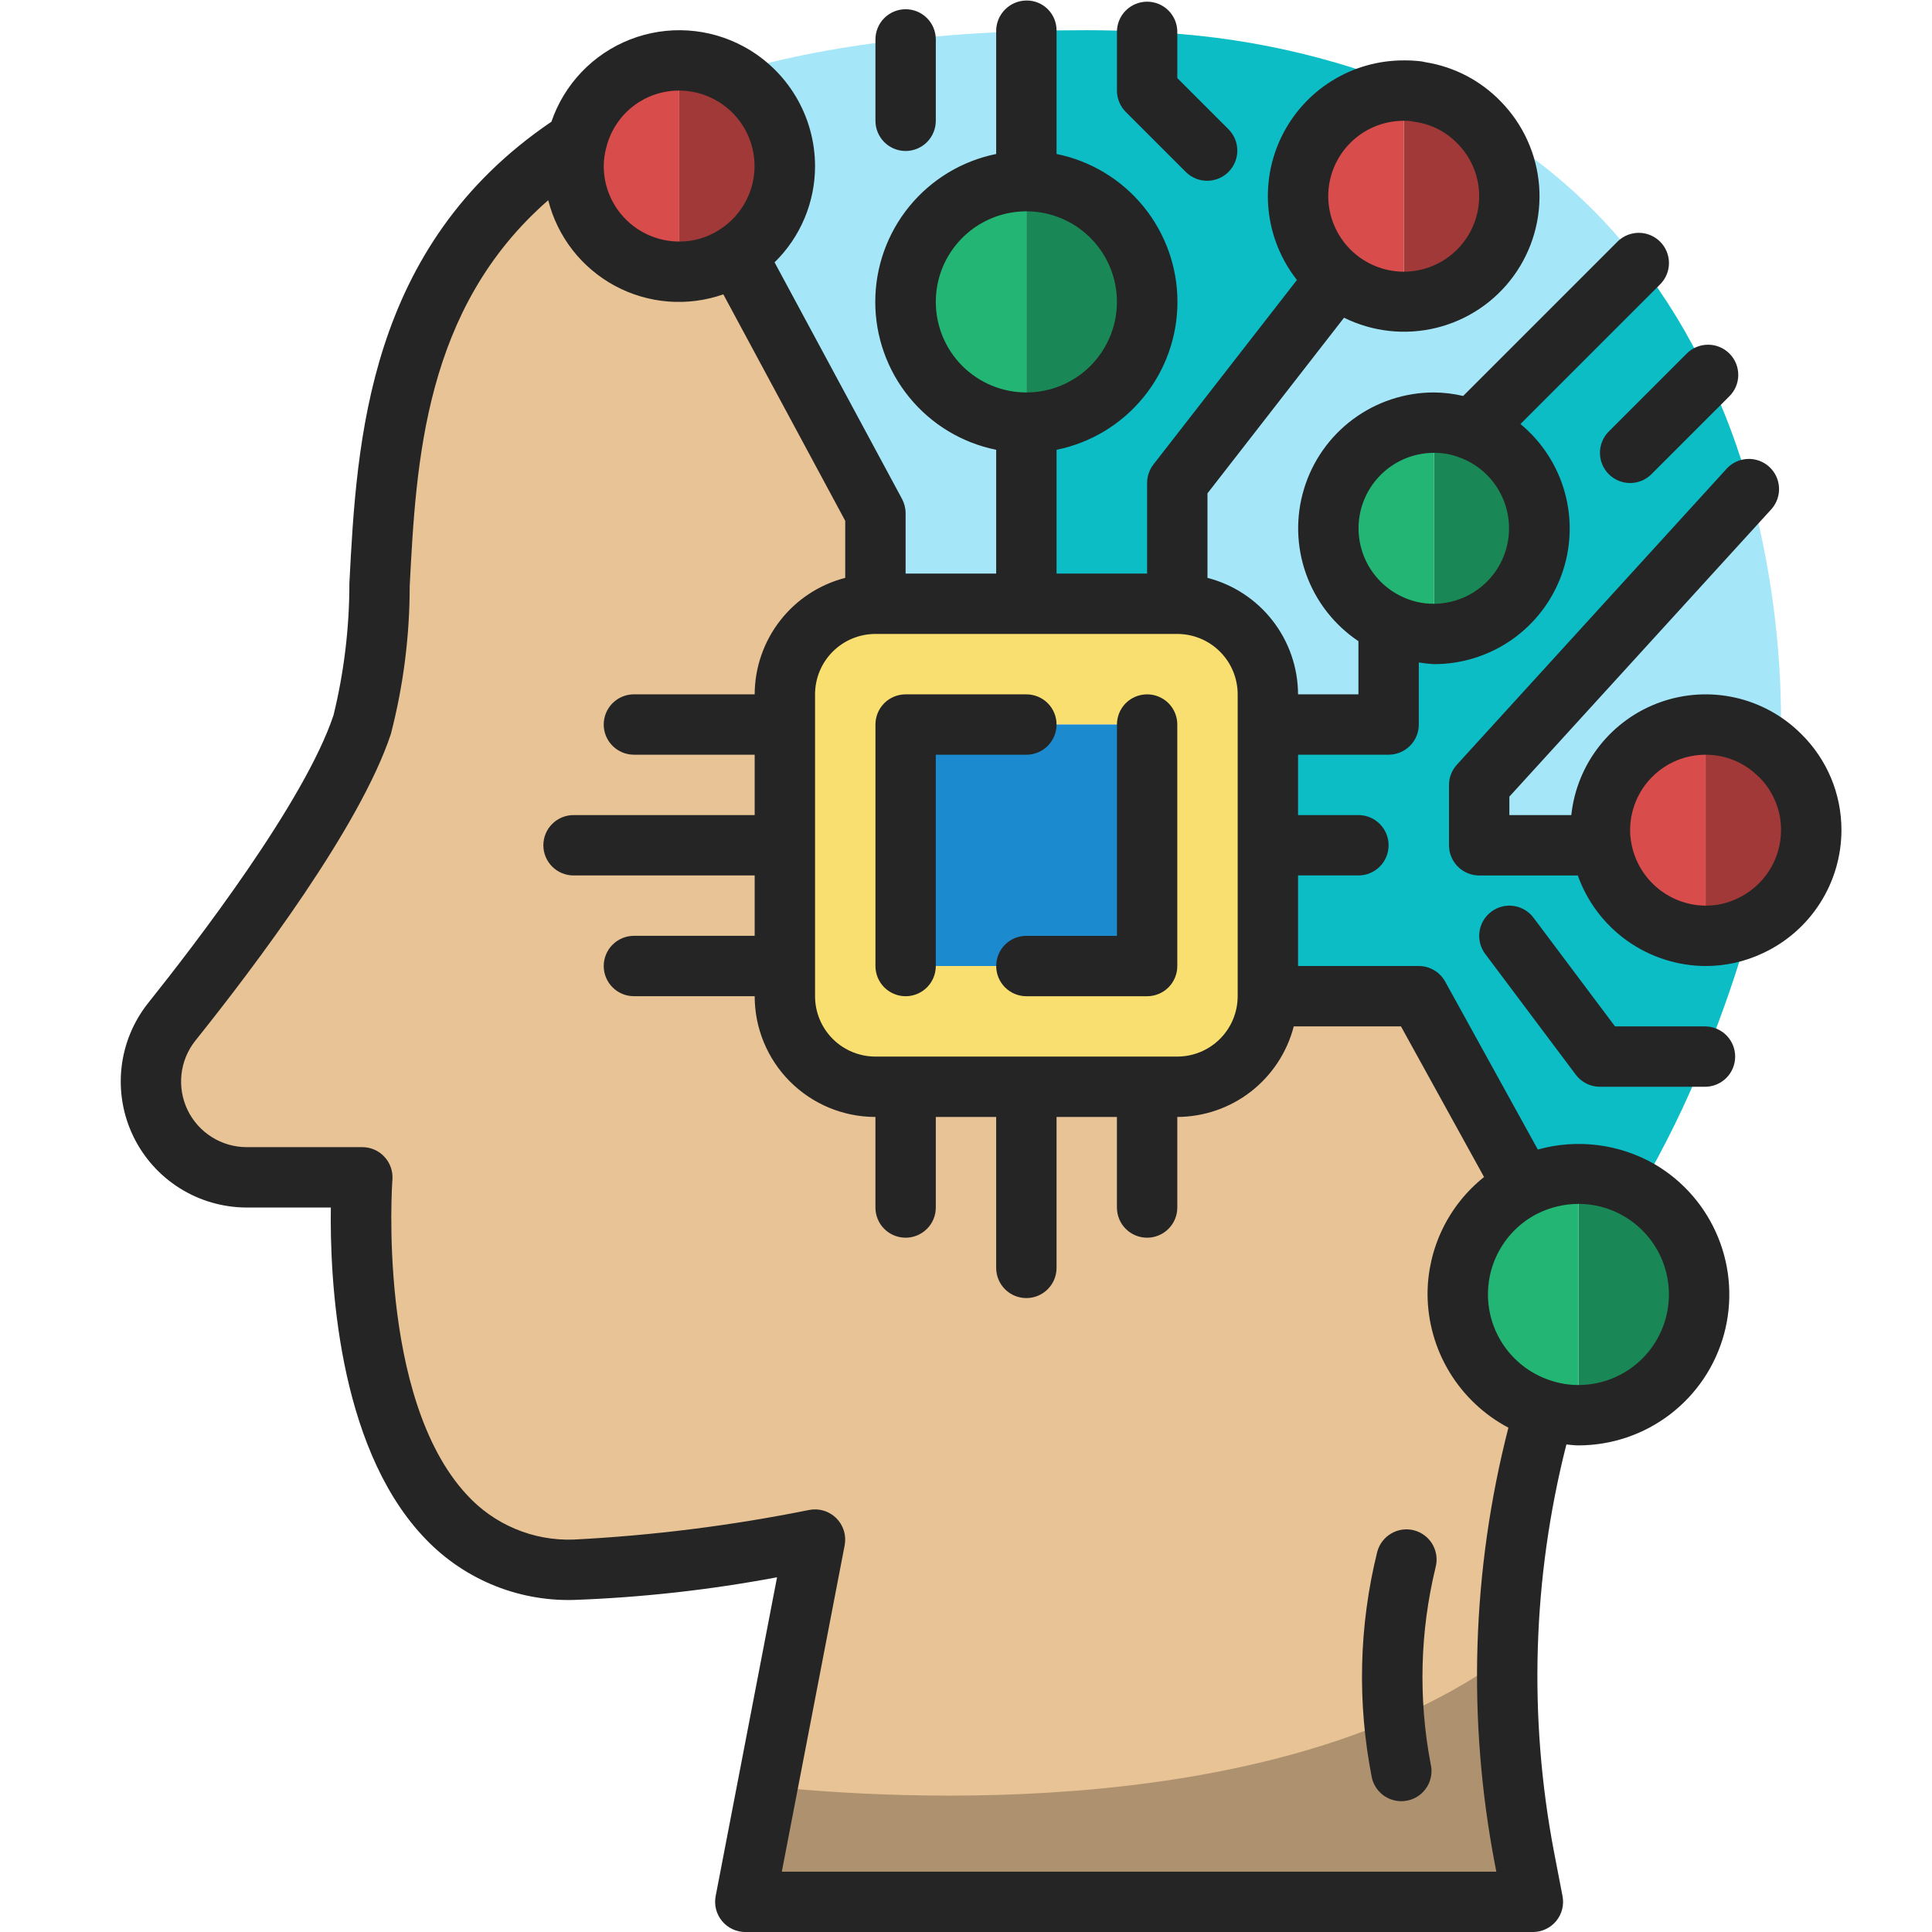 <svg width="76" height="76" viewBox="0 0 76 76" fill="none" xmlns="http://www.w3.org/2000/svg">
    <g clip-path="url(#clip0_3031_3989)">
        <path d="M35.623 42.751H46.311C47.255 42.751 48.162 42.376 48.83 41.708C49.498 41.04 49.873 40.134 49.873 39.189H55.811L59.943 46.682C59.096 47.112 58.398 47.787 57.938 48.618C57.478 49.449 57.278 50.399 57.364 51.345C57.449 52.291 57.817 53.19 58.418 53.925C59.02 54.661 59.828 55.198 60.739 55.469C59.1 61.201 58.835 67.239 59.967 73.092L60.299 74.814H29.318L32.061 60.564C28.928 61.197 25.753 61.593 22.561 61.751C13.061 61.751 14.248 46.314 14.248 46.314H9.7C8.991 46.313 8.297 46.112 7.697 45.735C7.098 45.358 6.616 44.819 6.309 44.18C6.001 43.542 5.88 42.829 5.959 42.125C6.038 41.421 6.314 40.753 6.755 40.198C8.608 37.883 13.037 32.147 14.248 28.501C15.934 23.454 12.847 11.876 22.691 5.535C22.606 5.861 22.562 6.196 22.561 6.533C22.561 7.635 22.999 8.692 23.778 9.472C24.558 10.251 25.615 10.689 26.717 10.689C27.514 10.695 28.296 10.463 28.961 10.024L34.436 20.189V23.751C33.491 23.751 32.585 24.127 31.917 24.795C31.248 25.463 30.873 26.369 30.873 27.314V39.189C30.873 40.134 31.248 41.04 31.917 41.708C32.585 42.376 33.491 42.751 34.436 42.751H35.623Z" fill="#E8C395"/>
        <path d="M70.062 28.501C70.062 28.893 70.051 29.297 70.015 29.712C69.434 29.133 68.694 28.739 67.889 28.58C67.084 28.421 66.25 28.504 65.492 28.819C64.734 29.135 64.087 29.668 63.632 30.351C63.178 31.034 62.936 31.837 62.938 32.657C62.935 32.856 62.951 33.055 62.985 33.251H58.188V30.876L68.828 19.203C69.654 22.233 70.07 25.36 70.062 28.501Z" fill="#A5E6F8"/>
        <path d="M49.875 33.251V28.501H54.625V24.535C55.18 24.803 55.789 24.941 56.406 24.938C57.374 24.934 58.309 24.593 59.052 23.974C59.795 23.354 60.299 22.495 60.476 21.544C60.653 20.593 60.493 19.61 60.023 18.764C59.554 17.918 58.804 17.263 57.903 16.911L64.481 10.332C65.539 11.706 66.443 13.191 67.177 14.761C67.854 16.192 68.406 17.677 68.828 19.203L58.188 30.876V33.251H62.985C63.128 34.239 63.621 35.143 64.376 35.797C65.13 36.451 66.095 36.812 67.094 36.813C67.698 36.815 68.294 36.681 68.839 36.421C68.35 38.168 67.759 39.885 67.07 41.563C66.34 43.377 65.479 45.135 64.493 46.824C63.767 46.394 62.938 46.168 62.094 46.171C61.348 46.172 60.612 46.347 59.945 46.681L55.812 39.188H49.875V33.251Z" fill="#0CBDC6"/>
        <path d="M55.219 11.876C56.321 11.876 57.378 11.438 58.158 10.659C58.937 9.879 59.375 8.822 59.375 7.72C59.377 6.635 58.95 5.594 58.188 4.822C60.627 6.228 62.765 8.1 64.481 10.332L57.903 16.911C57.427 16.72 56.919 16.623 56.406 16.626C55.464 16.627 54.549 16.949 53.814 17.538C53.078 18.128 52.564 18.949 52.357 19.869C52.15 20.789 52.262 21.751 52.674 22.599C53.086 23.447 53.774 24.13 54.625 24.535V28.501H49.875V27.314C49.875 26.369 49.5 25.462 48.832 24.794C48.163 24.126 47.257 23.751 46.312 23.751V19.001L52.583 10.938V10.926C53.323 11.541 54.256 11.877 55.219 11.876Z" fill="#A5E6F8"/>
        <path d="M45.125 1.259C48.782 1.402 52.385 2.194 55.765 3.598C55.584 3.574 55.401 3.562 55.219 3.562C54.364 3.564 53.53 3.83 52.831 4.323C52.132 4.816 51.602 5.512 51.314 6.318C51.026 7.123 50.993 7.997 51.22 8.822C51.447 9.646 51.923 10.381 52.583 10.925V10.937L46.312 19V23.75H40.375V16.625C41.635 16.625 42.843 16.125 43.734 15.234C44.625 14.343 45.125 13.135 45.125 11.875C45.125 10.615 44.625 9.407 43.734 8.516C42.843 7.625 41.635 7.125 40.375 7.125V1.223C41.147 1.199 41.931 1.188 42.75 1.188C43.569 1.188 44.353 1.211 45.125 1.259Z" fill="#0CBDC6"/>
        <path d="M35.624 1.557C37.097 1.391 38.676 1.272 40.374 1.225V7.126C39.115 7.126 37.907 7.627 37.016 8.518C36.125 9.409 35.624 10.617 35.624 11.877C35.624 13.136 36.125 14.344 37.016 15.235C37.907 16.126 39.115 16.627 40.374 16.627V23.752H34.437V20.189L28.963 10.024C29.571 9.634 30.068 9.092 30.402 8.451C30.737 7.811 30.899 7.094 30.871 6.371C30.844 5.649 30.628 4.947 30.245 4.333C29.862 3.72 29.326 3.217 28.689 2.875C30.958 2.233 33.279 1.792 35.624 1.557Z" fill="#A5E6F8"/>
        <path d="M67.094 28.5C68.038 28.504 68.953 28.829 69.687 29.422C70.422 30.014 70.933 30.84 71.136 31.762C71.34 32.684 71.223 33.647 70.805 34.494C70.388 35.341 69.695 36.02 68.839 36.421C68.294 36.68 67.698 36.814 67.094 36.812V28.5Z" fill="#A23939"/>
        <path d="M62.936 32.656C62.936 31.554 63.374 30.497 64.153 29.717C64.933 28.938 65.99 28.5 67.092 28.5V36.812C66.093 36.811 65.129 36.451 64.374 35.797C63.62 35.142 63.126 34.238 62.983 33.25C62.949 33.054 62.933 32.855 62.936 32.656Z" fill="#D84C4C"/>
        <path d="M62.094 46.17C62.938 46.167 63.766 46.393 64.493 46.823C65.391 47.351 66.092 48.159 66.486 49.124C66.88 50.089 66.946 51.157 66.673 52.163C66.4 53.169 65.804 54.057 64.977 54.691C64.149 55.325 63.136 55.669 62.094 55.67V46.17Z" fill="#1A8856"/>
        <path d="M57.344 50.92C57.343 50.042 57.586 49.181 58.045 48.433C58.504 47.684 59.161 47.078 59.944 46.681C60.612 46.346 61.347 46.171 62.094 46.17V55.67C61.635 55.67 61.179 55.602 60.74 55.468C59.76 55.177 58.9 54.577 58.288 53.757C57.676 52.938 57.345 51.943 57.344 50.92Z" fill="#22B573"/>
        <path d="M60.562 20.781C60.562 21.884 60.125 22.941 59.345 23.72C58.566 24.5 57.509 24.938 56.406 24.938V16.625C56.919 16.622 57.427 16.719 57.903 16.91C58.686 17.21 59.36 17.741 59.835 18.432C60.31 19.123 60.563 19.942 60.562 20.781Z" fill="#1A8856"/>
        <path d="M52.25 20.781C52.25 19.679 52.688 18.622 53.467 17.842C54.247 17.063 55.304 16.625 56.406 16.625V24.938C55.789 24.941 55.18 24.802 54.625 24.534C53.915 24.197 53.315 23.666 52.894 23.001C52.474 22.337 52.251 21.567 52.25 20.781Z" fill="#22B573"/>
        <path d="M55.777 3.61C56.695 3.727 57.546 4.154 58.188 4.821C58.95 5.593 59.377 6.634 59.375 7.719C59.375 8.821 58.937 9.878 58.158 10.658C57.378 11.437 56.321 11.875 55.219 11.875V3.563C55.401 3.562 55.584 3.574 55.765 3.598L55.777 3.61Z" fill="#A23939"/>
        <path d="M55.219 11.875C54.117 11.872 53.062 11.433 52.284 10.654C51.505 9.875 51.066 8.82 51.062 7.719C51.062 6.616 51.5 5.559 52.28 4.78C53.059 4 54.116 3.562 55.219 3.562V11.875Z" fill="#D84C4C"/>
        <path d="M49.875 27.312V39.188C49.875 40.132 49.5 41.038 48.832 41.707C48.163 42.375 47.257 42.75 46.312 42.75H34.438C33.493 42.75 32.587 42.375 31.918 41.707C31.25 41.038 30.875 40.132 30.875 39.188V27.312C30.875 26.368 31.25 25.462 31.918 24.793C32.587 24.125 33.493 23.75 34.438 23.75H46.312C47.257 23.75 48.163 24.125 48.832 24.793C49.5 25.462 49.875 26.368 49.875 27.312ZM45.125 38V28.5H35.625V38H45.125Z" fill="#F9DF70"/>
        <path d="M45.125 28.5V38H35.625V28.5H40.375H45.125Z" fill="#1B8ACE"/>
        <path d="M40.375 7.125C41.635 7.125 42.843 7.625 43.734 8.516C44.625 9.407 45.125 10.615 45.125 11.875C45.125 13.135 44.625 14.343 43.734 15.234C42.843 16.125 41.635 16.625 40.375 16.625V7.125Z" fill="#1A8856"/>
        <path d="M40.375 7.125V16.625C39.115 16.625 37.907 16.125 37.016 15.234C36.125 14.343 35.625 13.135 35.625 11.875C35.625 10.615 36.125 9.407 37.016 8.516C37.907 7.625 39.115 7.125 40.375 7.125Z" fill="#22B573"/>
        <path d="M28.69 2.874C29.327 3.216 29.863 3.719 30.246 4.332C30.628 4.945 30.844 5.648 30.872 6.37C30.899 7.092 30.738 7.809 30.403 8.45C30.068 9.091 29.572 9.633 28.963 10.023C28.297 10.462 27.516 10.693 26.719 10.688V2.375C27.407 2.372 28.085 2.544 28.69 2.874Z" fill="#A23939"/>
        <path d="M26.719 2.375V10.688C25.616 10.688 24.559 10.25 23.78 9.47C23 8.691 22.562 7.634 22.562 6.531C22.564 6.195 22.607 5.859 22.693 5.534C22.913 4.632 23.429 3.831 24.159 3.258C24.89 2.685 25.791 2.374 26.719 2.375Z" fill="#D84C4C"/>
        <path d="M59.296 65.113C50.288 71.709 35.211 70.796 30.194 70.269L29.318 74.813H60.3L59.968 73.091C59.467 70.462 59.241 67.789 59.296 65.113Z" fill="#AE9270"/>
        <path d="M65.098 45.801C64.408 45.403 63.645 45.147 62.854 45.047C62.064 44.947 61.261 45.006 60.494 45.219L56.851 38.615C56.748 38.429 56.598 38.274 56.415 38.166C56.232 38.058 56.024 38.001 55.812 38.001H51.062V34.438H53.437C53.752 34.438 54.054 34.313 54.276 34.09C54.499 33.868 54.624 33.566 54.624 33.251C54.624 32.936 54.499 32.634 54.276 32.411C54.054 32.188 53.752 32.063 53.437 32.063H51.062V29.688H54.624C54.939 29.688 55.241 29.563 55.464 29.34C55.687 29.118 55.812 28.816 55.812 28.501V26.06C56.008 26.093 56.206 26.115 56.405 26.126C57.504 26.128 58.577 25.79 59.477 25.16C60.377 24.529 61.06 23.635 61.432 22.602C61.805 21.568 61.849 20.444 61.559 19.384C61.269 18.324 60.658 17.38 59.811 16.68L65.32 11.171C65.536 10.947 65.656 10.648 65.653 10.336C65.65 10.025 65.526 9.727 65.305 9.507C65.085 9.287 64.787 9.162 64.476 9.159C64.165 9.156 63.865 9.276 63.641 9.492L57.557 15.576C57.179 15.488 56.793 15.441 56.405 15.438C55.26 15.439 54.145 15.808 53.225 16.491C52.305 17.174 51.629 18.134 51.297 19.23C50.964 20.326 50.992 21.5 51.378 22.579C51.763 23.658 52.485 24.584 53.437 25.222V27.313H51.062C51.058 26.263 50.706 25.244 50.061 24.415C49.417 23.586 48.516 22.994 47.499 22.732V19.407L52.871 12.498C53.999 13.056 55.289 13.196 56.51 12.894C57.732 12.592 58.808 11.868 59.546 10.849C60.285 9.83 60.639 8.582 60.546 7.327C60.453 6.072 59.919 4.891 59.038 3.992C58.245 3.171 57.208 2.629 56.081 2.448C56.03 2.435 55.978 2.424 55.926 2.416C55.691 2.387 55.454 2.373 55.218 2.376C54.215 2.374 53.233 2.655 52.383 3.186C51.533 3.717 50.85 4.477 50.411 5.379C49.973 6.28 49.797 7.287 49.905 8.283C50.012 9.28 50.398 10.226 51.018 11.014L45.373 18.271C45.212 18.48 45.124 18.737 45.124 19.001V22.563H41.562V17.694C42.904 17.422 44.111 16.694 44.977 15.633C45.844 14.573 46.318 13.245 46.318 11.876C46.318 10.506 45.844 9.179 44.977 8.118C44.111 7.058 42.904 6.329 41.562 6.057V1.188C41.561 1.033 41.53 0.88 41.47 0.737C41.41 0.594 41.322 0.465 41.212 0.356C41.102 0.247 40.971 0.161 40.827 0.104C40.683 0.046 40.529 0.017 40.374 0.02C40.057 0.023 39.755 0.152 39.533 0.377C39.31 0.603 39.186 0.907 39.187 1.224V6.057C37.844 6.329 36.638 7.058 35.771 8.118C34.904 9.179 34.431 10.506 34.431 11.876C34.431 13.245 34.904 14.573 35.771 15.633C36.638 16.694 37.844 17.422 39.187 17.694V22.563H35.624V20.188C35.624 19.991 35.575 19.797 35.482 19.624L30.47 10.32C30.975 9.826 31.375 9.237 31.648 8.587C31.922 7.936 32.062 7.237 32.062 6.532C32.06 5.569 31.799 4.625 31.306 3.799C30.814 2.972 30.107 2.293 29.261 1.834C28.581 1.464 27.829 1.248 27.057 1.199C26.284 1.15 25.511 1.271 24.79 1.552C24.069 1.833 23.418 2.269 22.883 2.828C22.348 3.387 21.941 4.056 21.691 4.789C14.447 9.703 14.033 17.338 13.744 22.944C13.744 24.69 13.535 26.43 13.122 28.127C11.986 31.545 7.643 37.187 5.83 39.454C5.249 40.184 4.885 41.062 4.781 41.988C4.677 42.915 4.836 43.852 5.24 44.692C5.644 45.532 6.277 46.242 7.066 46.738C7.855 47.235 8.769 47.499 9.701 47.501H13.014C12.974 50.263 13.263 56.787 16.613 60.404C17.366 61.228 18.286 61.88 19.312 62.318C20.338 62.755 21.446 62.967 22.562 62.938C25.248 62.841 27.924 62.543 30.567 62.046L28.152 74.589C28.119 74.76 28.125 74.938 28.168 75.107C28.211 75.277 28.291 75.434 28.403 75.569C28.514 75.704 28.654 75.813 28.812 75.887C28.971 75.962 29.143 76.001 29.318 76.001H60.3C60.475 76.001 60.648 75.962 60.806 75.887C60.965 75.813 61.105 75.704 61.216 75.569C61.327 75.434 61.408 75.277 61.451 75.107C61.494 74.938 61.499 74.76 61.466 74.589L61.134 72.867C60.117 67.548 60.283 62.07 61.618 56.822C61.776 56.836 61.934 56.858 62.093 56.858C63.396 56.857 64.663 56.428 65.698 55.636C66.733 54.845 67.478 53.735 67.82 52.478C68.161 51.22 68.08 49.886 67.588 48.679C67.096 47.472 66.221 46.461 65.098 45.801ZM56.405 17.813C56.763 17.81 57.117 17.877 57.449 18.009H57.456L57.478 18.019C58.12 18.271 58.655 18.739 58.989 19.343C59.324 19.947 59.438 20.649 59.311 21.328C59.184 22.006 58.824 22.62 58.294 23.062C57.764 23.504 57.096 23.748 56.405 23.751C55.965 23.754 55.53 23.655 55.133 23.462C54.526 23.173 54.034 22.685 53.74 22.08C53.446 21.474 53.366 20.787 53.514 20.13C53.662 19.473 54.029 18.886 54.554 18.465C55.079 18.044 55.732 17.814 56.405 17.813ZM55.218 4.751C55.31 4.751 55.4 4.751 55.487 4.763C55.533 4.774 55.58 4.783 55.627 4.789C56.277 4.872 56.878 5.174 57.332 5.646L57.34 5.654C57.884 6.204 58.188 6.946 58.187 7.719C58.187 8.507 57.874 9.262 57.317 9.819C56.76 10.375 56.005 10.688 55.218 10.688C54.431 10.685 53.678 10.371 53.122 9.815C52.566 9.259 52.252 8.506 52.249 7.719C52.249 6.932 52.562 6.177 53.119 5.62C53.675 5.063 54.431 4.751 55.218 4.751ZM36.812 11.876C36.812 11.171 37.02 10.482 37.412 9.896C37.803 9.311 38.36 8.854 39.011 8.584C39.662 8.315 40.378 8.244 41.069 8.382C41.76 8.519 42.395 8.858 42.893 9.357C43.391 9.855 43.731 10.49 43.868 11.181C44.006 11.872 43.935 12.588 43.665 13.239C43.396 13.89 42.939 14.446 42.353 14.838C41.767 15.229 41.079 15.438 40.374 15.438C39.429 15.438 38.523 15.063 37.855 14.395C37.187 13.727 36.812 12.82 36.812 11.876ZM48.687 27.313V39.188C48.687 39.818 48.436 40.422 47.991 40.867C47.545 41.313 46.941 41.563 46.312 41.563H34.437C33.807 41.563 33.203 41.313 32.757 40.867C32.312 40.422 32.062 39.818 32.062 39.188V27.313C32.062 26.683 32.312 26.079 32.757 25.634C33.203 25.188 33.807 24.938 34.437 24.938H46.312C46.941 24.938 47.545 25.188 47.991 25.634C48.436 26.079 48.687 26.683 48.687 27.313ZM26.718 3.563C27.207 3.563 27.688 3.685 28.117 3.919C28.574 4.164 28.959 4.524 29.233 4.964C29.507 5.404 29.661 5.908 29.68 6.426C29.698 6.944 29.581 7.458 29.338 7.916C29.096 8.374 28.738 8.761 28.3 9.038C27.829 9.344 27.279 9.505 26.718 9.501C25.93 9.501 25.175 9.188 24.619 8.631C24.062 8.074 23.749 7.319 23.749 6.532C23.751 6.291 23.784 6.052 23.846 5.819C24.001 5.175 24.368 4.601 24.889 4.191C25.411 3.782 26.055 3.56 26.718 3.563ZM30.755 73.626L33.227 60.788C33.263 60.596 33.252 60.398 33.195 60.212C33.137 60.026 33.034 59.856 32.896 59.719C32.757 59.582 32.587 59.481 32.4 59.425C32.213 59.369 32.015 59.361 31.824 59.399C28.769 60.015 25.674 60.404 22.562 60.563C21.774 60.591 20.991 60.447 20.265 60.141C19.539 59.836 18.888 59.376 18.358 58.794C14.827 54.982 15.427 46.489 15.437 46.403C15.449 46.24 15.428 46.076 15.373 45.921C15.319 45.767 15.234 45.625 15.122 45.505C15.011 45.385 14.876 45.289 14.725 45.224C14.575 45.159 14.413 45.125 14.249 45.126H9.701C9.216 45.125 8.741 44.988 8.33 44.729C7.92 44.471 7.59 44.102 7.379 43.666C7.169 43.229 7.085 42.741 7.139 42.259C7.192 41.777 7.381 41.32 7.682 40.94C10.036 38.001 14.165 32.523 15.375 28.876C15.867 26.979 16.116 25.027 16.116 23.067C16.37 18.135 16.697 12.123 21.566 7.876C21.746 8.589 22.073 9.258 22.525 9.838C22.978 10.418 23.546 10.897 24.194 11.246C24.842 11.594 25.555 11.803 26.289 11.861C27.022 11.918 27.76 11.822 28.454 11.579L33.249 20.487V22.732C32.232 22.994 31.331 23.586 30.687 24.415C30.042 25.244 29.691 26.263 29.687 27.313H24.937C24.622 27.313 24.32 27.438 24.097 27.661C23.874 27.884 23.749 28.186 23.749 28.501C23.749 28.816 23.874 29.118 24.097 29.34C24.32 29.563 24.622 29.688 24.937 29.688H29.687V32.063H22.562C22.247 32.063 21.945 32.188 21.722 32.411C21.499 32.634 21.374 32.936 21.374 33.251C21.374 33.566 21.499 33.868 21.722 34.09C21.945 34.313 22.247 34.438 22.562 34.438H29.687V36.813H24.937C24.622 36.813 24.32 36.938 24.097 37.161C23.874 37.384 23.749 37.686 23.749 38.001C23.749 38.316 23.874 38.618 24.097 38.84C24.32 39.063 24.622 39.188 24.937 39.188H29.687C29.687 40.448 30.187 41.656 31.078 42.547C31.969 43.438 33.177 43.938 34.437 43.938V47.501C34.437 47.816 34.562 48.118 34.784 48.34C35.007 48.563 35.309 48.688 35.624 48.688C35.939 48.688 36.241 48.563 36.464 48.34C36.687 48.118 36.812 47.816 36.812 47.501V43.938H39.187V49.876C39.187 50.191 39.312 50.493 39.534 50.715C39.757 50.938 40.059 51.063 40.374 51.063C40.689 51.063 40.991 50.938 41.214 50.715C41.437 50.493 41.562 50.191 41.562 49.876V43.938H43.937V47.501C43.937 47.816 44.062 48.118 44.284 48.34C44.507 48.563 44.809 48.688 45.124 48.688C45.439 48.688 45.741 48.563 45.964 48.34C46.187 48.118 46.312 47.816 46.312 47.501V43.938C47.362 43.934 48.381 43.583 49.21 42.938C50.038 42.293 50.63 41.392 50.893 40.376H55.111L58.379 46.301C57.685 46.854 57.124 47.557 56.739 48.357C56.355 49.157 56.155 50.033 56.156 50.921C56.163 52 56.462 53.058 57.022 53.98C57.583 54.903 58.383 55.657 59.337 56.161C57.897 61.77 57.714 67.628 58.802 73.316L58.861 73.626H30.755ZM62.093 54.483C61.749 54.484 61.407 54.432 61.078 54.33C60.396 54.127 59.79 53.724 59.339 53.173C58.888 52.623 58.612 51.949 58.547 51.241C58.483 50.532 58.631 49.82 58.975 49.196C59.319 48.573 59.841 48.067 60.475 47.743C60.977 47.492 61.532 47.36 62.093 47.358C62.726 47.357 63.348 47.526 63.892 47.849C64.567 48.244 65.092 48.851 65.387 49.574C65.682 50.298 65.731 51.099 65.527 51.853C65.322 52.607 64.876 53.273 64.255 53.749C63.635 54.224 62.875 54.482 62.093 54.483Z" fill="#252525"/>
        <path d="M41.562 28.501C41.562 28.186 41.437 27.884 41.215 27.661C40.992 27.439 40.69 27.314 40.375 27.314H35.625C35.31 27.314 35.008 27.439 34.785 27.661C34.563 27.884 34.438 28.186 34.438 28.501V38.001C34.438 38.316 34.563 38.618 34.785 38.841C35.008 39.063 35.31 39.189 35.625 39.189C35.94 39.189 36.242 39.063 36.465 38.841C36.687 38.618 36.812 38.316 36.812 38.001V29.689H40.375C40.69 29.689 40.992 29.564 41.215 29.341C41.437 29.118 41.562 28.816 41.562 28.501ZM45.125 27.314C44.81 27.314 44.508 27.439 44.285 27.661C44.063 27.884 43.938 28.186 43.938 28.501V36.814H40.375C40.06 36.814 39.758 36.939 39.535 37.161C39.313 37.384 39.188 37.686 39.188 38.001C39.188 38.316 39.313 38.618 39.535 38.841C39.758 39.063 40.06 39.189 40.375 39.189H45.125C45.44 39.189 45.742 39.063 45.965 38.841C46.187 38.618 46.312 38.316 46.312 38.001V28.501C46.312 28.186 46.187 27.884 45.965 27.661C45.742 27.439 45.44 27.314 45.125 27.314ZM70.852 28.869C70.143 28.16 69.247 27.667 68.269 27.445C67.291 27.224 66.27 27.284 65.325 27.618C64.379 27.952 63.548 28.547 62.926 29.333C62.304 30.12 61.917 31.067 61.811 32.064H59.375V31.337L69.706 20.003C69.903 19.768 70.002 19.466 69.981 19.16C69.961 18.854 69.822 18.567 69.595 18.361C69.368 18.155 69.07 18.044 68.763 18.053C68.457 18.062 68.165 18.189 67.95 18.407L57.31 30.081C57.112 30.298 57.001 30.582 57 30.876V33.251C57 33.566 57.125 33.868 57.348 34.091C57.571 34.313 57.873 34.439 58.188 34.439H62.067C62.437 35.477 63.118 36.376 64.018 37.014C64.917 37.651 65.991 37.996 67.094 38.001C67.868 38.002 68.634 37.831 69.335 37.501C70.26 37.074 71.044 36.391 71.593 35.532C72.143 34.674 72.436 33.677 72.438 32.657C72.439 31.952 72.3 31.254 72.028 30.603C71.755 29.953 71.356 29.363 70.852 28.869ZM68.329 35.351C67.943 35.534 67.521 35.628 67.094 35.626C66.373 35.621 65.678 35.355 65.137 34.878C64.597 34.401 64.246 33.745 64.151 33.03C64.131 32.907 64.122 32.782 64.125 32.657C64.125 31.87 64.438 31.115 64.995 30.558C65.551 30.001 66.306 29.689 67.094 29.689C67.481 29.688 67.864 29.763 68.221 29.912C68.579 30.06 68.903 30.277 69.175 30.552H69.181C69.462 30.826 69.684 31.154 69.835 31.515C69.987 31.877 70.064 32.265 70.062 32.657C70.061 33.225 69.897 33.781 69.59 34.258C69.283 34.735 68.845 35.114 68.329 35.351ZM46.66 6.778C46.884 6.994 47.184 7.114 47.496 7.111C47.807 7.109 48.105 6.984 48.325 6.764C48.545 6.544 48.67 6.246 48.673 5.934C48.676 5.623 48.556 5.323 48.34 5.099L46.312 3.072V1.248C46.311 0.933 46.184 0.632 45.961 0.41C45.737 0.188 45.434 0.065 45.119 0.066C44.804 0.068 44.503 0.195 44.281 0.418C44.059 0.642 43.936 0.945 43.938 1.26V3.564C43.938 3.879 44.063 4.181 44.285 4.403L46.66 6.778ZM35.625 5.939C35.94 5.939 36.242 5.814 36.465 5.591C36.687 5.368 36.812 5.066 36.812 4.751V1.545C36.811 1.23 36.684 0.928 36.461 0.707C36.237 0.485 35.934 0.362 35.619 0.363C35.304 0.365 35.003 0.491 34.781 0.715C34.559 0.939 34.436 1.242 34.438 1.557V4.751C34.438 5.066 34.563 5.368 34.785 5.591C35.008 5.814 35.31 5.939 35.625 5.939ZM63.285 18.653C63.508 18.876 63.81 19.001 64.125 19.001C64.44 19.001 64.742 18.876 64.965 18.653L68.016 15.601C68.13 15.492 68.22 15.361 68.283 15.216C68.345 15.071 68.378 14.915 68.379 14.758C68.38 14.6 68.35 14.443 68.291 14.297C68.231 14.152 68.143 14.019 68.031 13.908C67.92 13.796 67.787 13.708 67.641 13.648C67.495 13.588 67.339 13.558 67.181 13.56C67.023 13.561 66.868 13.594 66.723 13.656C66.578 13.718 66.447 13.809 66.337 13.922L63.285 16.974C63.063 17.197 62.938 17.499 62.938 17.814C62.938 18.128 63.063 18.43 63.285 18.653ZM67.07 40.376H63.531L60.325 36.101C60.136 35.849 59.855 35.683 59.543 35.638C59.231 35.593 58.914 35.675 58.663 35.864C58.411 36.053 58.244 36.334 58.2 36.646C58.155 36.958 58.236 37.274 58.425 37.526L61.987 42.276C62.098 42.424 62.242 42.543 62.407 42.626C62.571 42.708 62.753 42.751 62.938 42.751H67.07C67.385 42.751 67.687 42.626 67.91 42.403C68.132 42.181 68.257 41.879 68.257 41.564C68.257 41.249 68.132 40.947 67.91 40.724C67.687 40.501 67.385 40.376 67.07 40.376ZM55.629 60.2C55.325 60.12 55.001 60.164 54.73 60.322C54.458 60.479 54.26 60.739 54.178 61.042C53.455 63.959 53.384 67 53.969 69.948C54.032 70.207 54.18 70.436 54.389 70.601C54.599 70.765 54.857 70.854 55.123 70.855C55.218 70.855 55.313 70.843 55.405 70.821C55.557 70.784 55.7 70.718 55.826 70.626C55.952 70.534 56.058 70.418 56.139 70.284C56.22 70.151 56.274 70.003 56.298 69.849C56.322 69.695 56.315 69.537 56.278 69.385C55.79 66.822 55.857 64.183 56.474 61.647C56.553 61.343 56.508 61.02 56.35 60.749C56.191 60.478 55.932 60.281 55.629 60.2Z" fill="#252525"/>
    </g>
    <defs>
        <clipPath id="clip0_3031_3989">
            <rect width="76" height="76" fill="white"/>
        </clipPath>
    </defs>
</svg>
